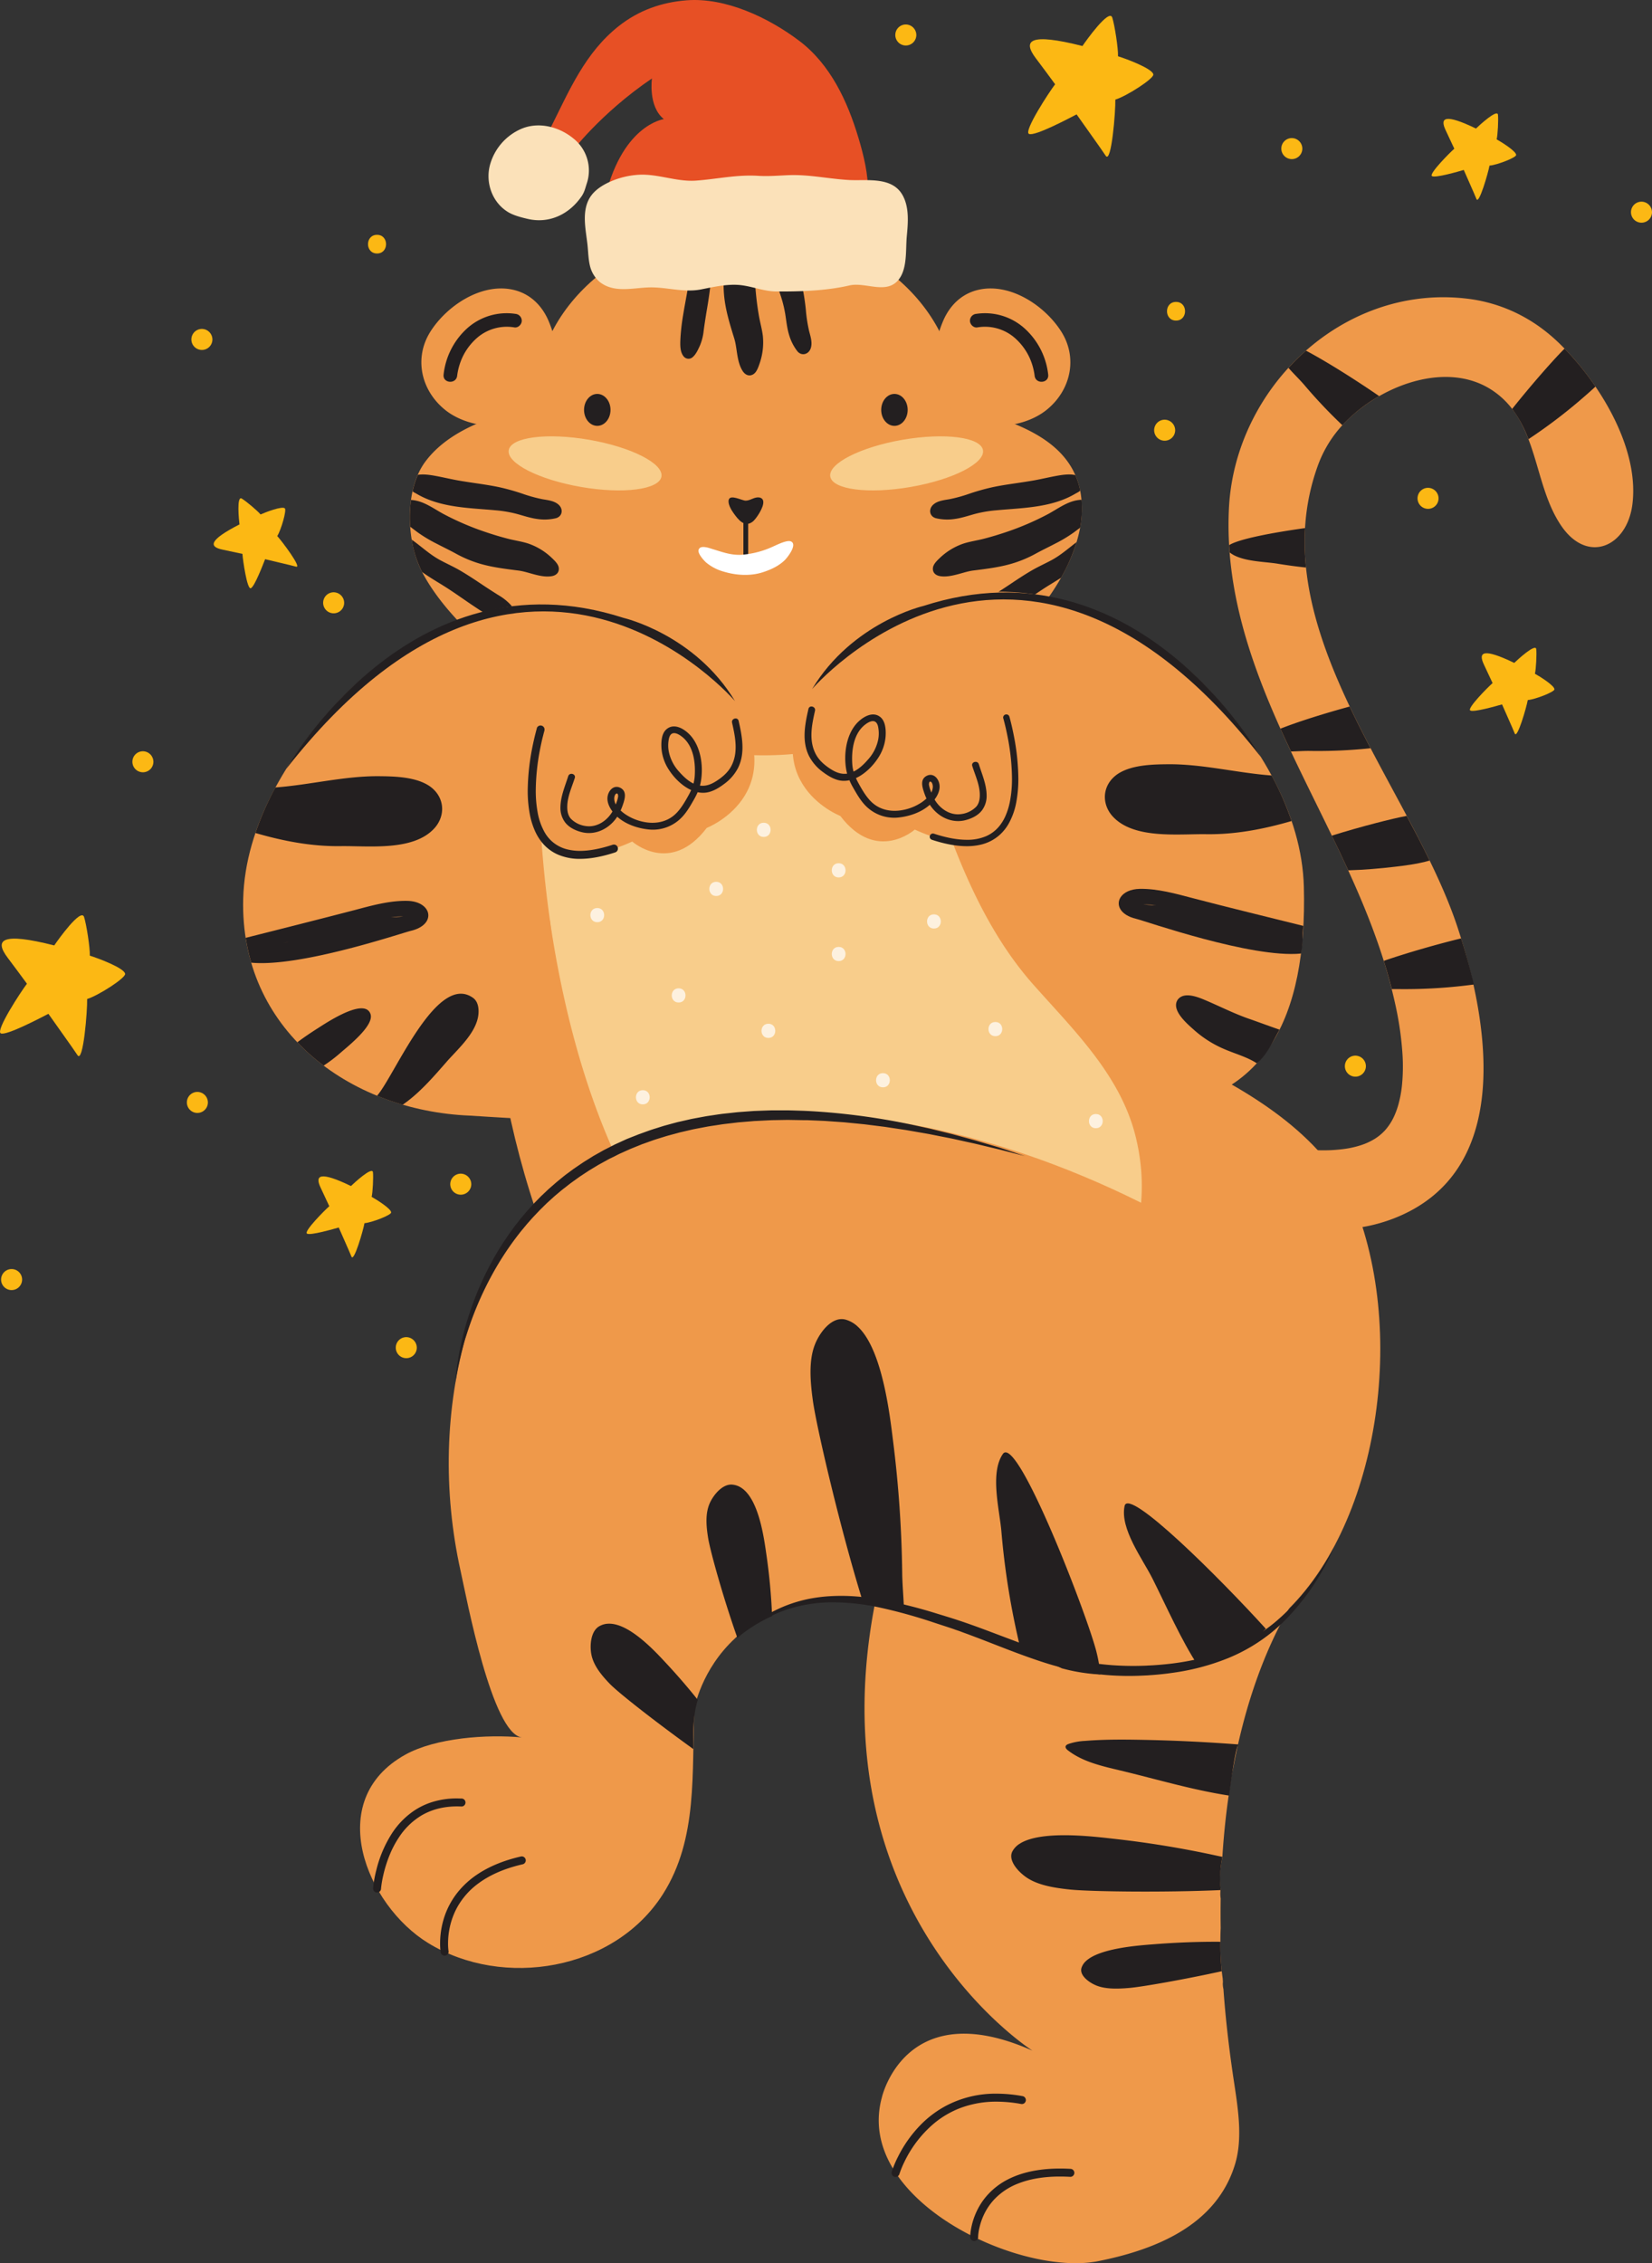 <svg xmlns="http://www.w3.org/2000/svg" width="1080" height="1479.37" viewBox="0 0 1080 1479.37"><rect x="0" y="0" width="1080" height="1479.37" fill="#333333" stroke="none"/><g id="Слой_2" data-name="Слой 2"><g id="Слой_2-2" data-name="Слой 2"><g id="Winter21_520748692"><path d="M315.51 499.24c-27.59 61.46 2 145 13.79 210C351.82 833.45 414.91 959.83 530.75 1021c46.39 24.49 98.42 46.29 149.77 57 43.76 9.17 102.48 15.94 143.4-11.19 69.92-46.36 97.31-176.93 64.91-270.55-16.89-48.79-65.46-79.53-109.71-101.11-34.7-16.93-39.92-40-76.94-50.83.0.0 42.62-122.24-16.88-195.56C685.3 448.79 350.76 420.74 315.51 499.24z" fill="#ef994a"/><path d="M352.53 457.66c-4.95 3.14-.83 41.38-.73 45.84.95 40.52 4.28 81.15 11.44 121.06 12 66.66 34.12 136.92 74.71 191.83 60.94 82.45 188.36 165.5 269.81 58.54 30.16-39.61 47-82.57 34.56-132.47-10-39.88-40.42-69.16-66.81-98.93-23.84-26.91-40.07-59.84-52.88-93.17a438.45 438.45.0 0 1-15.75-48.43c-2.34-9.12-4.58-51-10.86-55.89C596 446 495 367.46 352.53 457.66z" fill="#f8cd8b"/><path d="M754 48.69c-.38-3.76-17.58-10.22-23.1-11.91.22-4.9-2.2-20.45-3.75-25.29-2-6.13-17.06 15-19.5 18.59-34.5-8.74-39.36-3.76-30.48 8q6.38 8.45 12.62 17c-3.85 5-20.72 30.76-17.1 32.45 3.79 1.76 26.58-10.43 31.14-12.76 3.61 5.23 15.49 21.66 19 27 3.77 5.82 6.53-29.31 6.32-36.66C736.66 62.79 754.32 51.41 754 48.69z" fill="#fcb814"/><path d="M81.81 636.57c-.38-3.77-17.58-10.22-23.09-11.92.22-4.89-2.21-20.44-3.76-25.28-2-6.13-17.06 15-19.5 18.59C1 609.21-3.9 614.2 5 626q6.36 8.44 12.62 17c-3.86 5-20.73 30.76-17.1 32.45S27.08 665 31.64 662.66c3.61 5.22 15.49 21.66 19 27 3.77 5.82 6.54-29.32 6.33-36.67C64.43 650.67 82.09 639.28 81.81 636.57z" fill="#fcb814"/><path d="M186.22 332.27c-1.75-1.63-12.56 2.48-15.88 4-1.93-2.4-9.54-8.75-12.29-10.39-3.49-2.08-1.84 14.18-1.49 16.9-19.95 10.22-20.18 14.6-11.07 16.48q6.52 1.35 13 2.78c.26 4 3 23.16 5.42 22.46s8.22-16 9.41-19c3.88 1 16.34 3.8 20.19 4.88 4.2 1.18-9.1-16.58-12.26-20C183.87 346.17 187.48 333.44 186.22 332.27z" fill="#fcb814"/><path d="M1016.22 450.64c.24-2.37-9.57-8.52-12.76-10.26.75-3 1.22-12.9.87-16.08-.44-4-12.41 7.09-14.38 9-20.19-9.74-23.81-7.27-19.82 1.12q2.86 6 5.65 12.07c-3 2.6-16.66 16.37-14.64 17.87s17.72-3.09 20.82-3.95c1.58 3.68 6.84 15.32 8.3 19 1.59 4.07 7.73-17.26 8.52-21.83C1003.71 457.15 1016 452.35 1016.22 450.64z" fill="#fcb814"/><path d="M991.19 101.36c.24-2.37-9.56-8.52-12.75-10.26.75-3 1.21-12.9.86-16.08-.44-4-12.41 7.09-14.37 9-20.19-9.74-23.82-7.28-19.82 1.12q2.86 6 5.65 12.07c-3 2.6-16.66 16.37-14.64 17.87s17.71-3.09 20.82-4c1.57 3.68 6.83 15.31 8.29 19 1.59 4.07 7.73-17.26 8.53-21.83C978.68 107.87 991 103.07 991.19 101.36z" fill="#fcb814"/><path d="M255.71 792.57c.24-2.37-9.56-8.52-12.75-10.26.75-3 1.21-12.9.86-16.08-.44-4-12.41 7.09-14.37 9-20.19-9.74-23.82-7.27-19.82 1.12q2.87 6 5.65 12.07c-3 2.6-16.66 16.37-14.64 17.87s17.71-3.09 20.82-3.95c1.57 3.68 6.83 15.32 8.29 19 1.59 4.07 7.73-17.26 8.53-21.83C243.2 799.08 255.54 794.28 255.71 792.57z" fill="#fcb814"/><path d="M768.83 197.34c-7.87.0-7.87 12.2.0 12.2S776.7 197.34 768.83 197.34z" fill="#fcb814"/><path d="M246.49 153.49c-7.87.0-7.87 12.2.0 12.2S254.35 153.49 246.49 153.49z" fill="#fcb814"/><ellipse cx="487.61" cy="261.03" rx="137.51" ry="113.57" fill="#ef994a"/><path d="M705.4 348.4c-8.17 35.5-38.51 67.32-65.37 90.35-28.56 24.49-61.85 43.41-99 50.87-78.71 15.82-165-16-224.72-67.67-15.29-13.22-31.51-30.66-40.76-48.84-9.82-19.31-11.27-52.75 2.44-71.27 18.43-24.91 55.66-33.34 84.21-39.48 15.33-3.29 30.95-6.26 46.5-8.26a613.78 613.78.0 0 1 78-4.52c48.85.0 99.5 4.74 146.66 17.78C664.4 276 703 288.12 706.92 325.72A68.81 68.81.0 0 1 705.4 348.4z" fill="#ef994a"/><path d="M356.5 205.46a41 41 0 0 1 2.11 4.25c7.57 17.82 9.91 41.6-4.23 56.75-15.13 16.2-46.55 15.07-63.46 1.39-15.75-12.75-20.49-34-9.4-51.31 10.77-16.82 33.09-31.61 53.59-27.22C344.63 191.36 351.87 197.32 356.5 205.46z" fill="#ef994a"/><path d="M337 205.16a38.71 38.71.0 0 0-31.62 9.47A47.77 47.77.0 0 0 290 244.86c-.67 5.72 8.21 6.46 8.87.76a40.83 40.83.0 0 1 4-13.23 38.82 38.82.0 0 1 8-10.63A29.68 29.68.0 0 1 336.28 214c2.4.39 4.62-1.77 4.82-4.06A4.53 4.53.0 0 0 337 205.16z" fill="#231f20"/><path d="M618.71 205.46a41 41 0 0 0-2.11 4.25c-7.57 17.82-9.91 41.6 4.23 56.75 15.13 16.2 46.55 15.07 63.46 1.39 15.75-12.75 20.49-34 9.4-51.31-10.77-16.82-33.09-31.61-53.59-27.22C630.58 191.36 623.34 197.32 618.71 205.46z" fill="#ef994a"/><path d="M638.17 205.16a38.71 38.71.0 0 1 31.62 9.47 47.72 47.72.0 0 1 15.47 30.23c.67 5.72-8.21 6.46-8.87.76a40.58 40.58.0 0 0-4-13.23 38.82 38.82.0 0 0-8-10.63A29.68 29.68.0 0 0 638.93 214c-2.4.39-4.62-1.77-4.81-4.06A4.52 4.52.0 0 1 638.17 205.16z" fill="#231f20"/><path d="M399.12 267.92c0 5.76-3.87 10.44-8.65 10.44s-8.65-4.68-8.65-10.44 3.88-10.44 8.65-10.44S399.12 262.15 399.12 267.92z" fill="#231f20"/><path d="M593.39 267.92c0 5.76-3.88 10.44-8.65 10.44s-8.65-4.68-8.65-10.44 3.87-10.44 8.65-10.44S593.39 262.15 593.39 267.92z" fill="#231f20"/><path d="M499 327.76c.47 4-4.8 11.37-6.57 12.9-5.54 4.79-10-1.22-13-5.45-1.43-2-3.77-6-3-8.57 1.06-3.69 8.67.6 11.06.6 3 0 5.66-2.47 8.65-2.11C498 325.36 498.81 326.37 499 327.76z" fill="#231f20"/><path d="M487.61 340.04V364.35z" fill="#231f20"/><path d="M486 340v24.31a1.57 1.57.0 0 0 3.13.0V340a1.57 1.57.0 0 0-3.13.0" fill="#231f20"/><path d="M517.16 353.93c-2.86-1.35-10.38 2.84-13.83 4.21a59.6 59.6.0 0 1-18.42 4.48c-6.9.4-12.42-1.7-18.86-3.66-2.33-.7-8.51-3.14-9.37.61-.54 2.35 3.37 6.69 5 8.14A30.82 30.82.0 0 0 473 373.6c8.1 2.47 17.29 3.08 25.45.52 5.17-1.63 10.4-4 14.38-7.79C514.61 364.68 521.52 356 517.16 353.93z" fill="#fff"/><path d="M432.42 311.52c-1.48 8.52-25 11.55-52.59 6.77s-48.72-15.55-47.25-24.06 25-11.54 52.59-6.77S433.89 303 432.42 311.52z" fill="#f8cd8b"/><path d="M542.79 311.52c1.48 8.52 25 11.55 52.59 6.77s48.72-15.55 47.25-24.06-25-11.54-52.59-6.77S541.32 303 542.79 311.52z" fill="#f8cd8b"/><path d="M474.05 165.33c-.28 4.83-.38 9.67-.76 14.48a77 77 0 0 0 .2 14.4c1 9.28 3.81 18.21 6.52 27 1.05 3.41 1.38 7 2 10.71s1.51 7.53 3.53 10.63c1.85 2.82 4.59 3.66 7.16 1.93 1.82-1.22 2.89-4 3.64-6.19a41.91 41.91.0 0 0 2.4-18.45c-.52-4.62-1.87-9.09-2.64-13.66-.87-5.07-1.54-10.19-2-15.31a181.12 181.12.0 0 1-.48-29.36c.31-4.52 1.16-9.25 1.18-13.9q-3.57-.17-7.19-.16c-3.76.0-7.48.13-11.16.37-.23 1-.47 2.1-.7 3.16A92.36 92.36.0 0 0 474.05 165.33z" fill="#231f20"/><path d="M513.31 205c.77 4.67 1.16 9.33 2.55 13.86a32.13 32.13.0 0 0 5.4 10.7c2.77 3.39 7.48 2.19 8.82-2.09 1.13-3.63-.22-7.56-1.13-11.12a95.31 95.31.0 0 1-2.1-13.59 144.34 144.34.0 0 0-2.27-15c-1-4.68-2.27-9.29-3.58-13.87s-2.62-9.15-3.76-13.78c-.86-3.45-1.57-6.93-2.35-10.4a164.3 164.3.0 0 0-16.78-1.91c.53 15.12 6.86 29.7 11.67 43.7A82.23 82.23.0 0 1 513.31 205z" fill="#231f20"/><path d="M451 179.75c-1.14 8.85-3 17.49-4.42 26.27a138.52 138.52.0 0 0-1.74 15.12c-.19 3.91-.44 8.89 2.2 11.94a4.05 4.05.0 0 0 5.85.31c2.09-1.78 3.47-4.82 4.65-7.44a33.38 33.38.0 0 0 2.45-9.5c.64-4.78 1.37-9.51 2.17-14.26.86-5.12 1.68-10.26 2.23-15.45.52-4.93.49-9.94.84-14.89.57-8.12 3.33-15.59 4.76-23.46q-6.21.66-12.24 1.76a41.83 41.83.0 0 0-2.66 6.81C452.85 164.28 452 172.07 451 179.75z" fill="#231f20"/><path d="M285.42 355.36c4.29 2.24 8.66 4.32 12.89 6.65a77.83 77.83.0 0 0 13.21 5.74c8.87 2.91 18.17 4 27.3 5.17 3.54.44 6.91 1.6 10.59 2.56s7.49 1.72 11.14 1.15c3.33-.52 5.23-2.67 4.71-5.73-.37-2.16-2.46-4.27-4.15-5.87a41.9 41.9.0 0 0-15.83-9.77c-4.43-1.42-9-2-13.54-3.21-5-1.3-9.91-2.79-14.78-4.45A182.4 182.4.0 0 1 290 336c-6.71-3.6-13.35-8.85-21.3-9.2a85.1 85.1.0 0 0-.53 17.49c1.63 1.21 3.24 2.45 4.88 3.66A92.87 92.87.0 0 0 285.42 355.36z" fill="#231f20"/><path d="M324 333.55a82.75 82.75.0 0 1 13.73 2.32c4.57 1.23 9 2.78 13.68 3.38a32.19 32.19.0 0 0 12-.52c4.24-1.13 5.07-5.92 1.73-8.9-2.85-2.52-7-2.91-10.61-3.54a97.52 97.52.0 0 1-13.25-3.68 145.18 145.18.0 0 0-14.57-4.09c-4.68-1-9.4-1.74-14.11-2.44s-9.42-1.37-14.11-2.23c-4.45-.82-8.87-1.88-13.32-2.7-3.85-.72-8.17-1.4-12-.78a58 58 0 0 0-3.45 10.85 14.52 14.52.0 0 0 2.11 1.22C287.42 331.91 306.51 331.93 324 333.55z" fill="#231f20"/><path d="M311.21 397.17a138.09 138.09.0 0 0 13.06 7.8c3.49 1.78 7.92 4 11.78 2.9a4.06 4.06.0 0 0 2.7-5.2c-.77-2.63-3-5.14-4.87-7.3a33.84 33.84.0 0 0-7.65-6.14c-4.1-2.55-8.11-5.16-12.11-7.84-4.31-2.89-8.66-5.75-13.17-8.39-4.27-2.5-8.85-4.54-13.22-6.89-6.86-3.69-12.34-9-18.57-13.38a71.68 71.68.0 0 0 6.39 20.38l.42.8c4.21 3 8.68 5.7 13.1 8.42C296.67 387 303.77 392.28 311.21 397.17z" fill="#231f20"/><path d="M685.21 336a182.29 182.29.0 0 1-27 11.64q-7.32 2.49-14.79 4.45c-4.49 1.18-9.11 1.79-13.54 3.21A41.9 41.9.0 0 0 614.1 365c-1.69 1.6-3.78 3.71-4.15 5.87-.51 3.06 1.38 5.21 4.71 5.73 3.65.57 7.48-.21 11.14-1.15s7.06-2.12 10.6-2.56c9.12-1.15 18.42-2.26 27.29-5.17A77.83 77.83.0 0 0 676.9 362c4.23-2.33 8.6-4.41 12.89-6.65a92.87 92.87.0 0 0 12.37-7.45l4-3a68 68 0 0 0 .9-18.2h-.48C698.57 327.11 691.93 332.36 685.21 336z" fill="#231f20"/><path d="M690.11 311.15c-4.45.82-8.87 1.88-13.32 2.7-4.69.86-9.4 1.53-14.11 2.23s-9.43 1.42-14.11 2.44A145.18 145.18.0 0 0 634 322.61a97.52 97.52.0 0 1-13.25 3.68c-3.62.63-7.76 1-10.61 3.54-3.34 3-2.5 7.77 1.73 8.9a32.23 32.23.0 0 0 12 .52c4.7-.6 9.1-2.15 13.67-3.38a82.75 82.75.0 0 1 13.73-2.32c17.45-1.62 36.54-1.64 52.17-11.11a13.14 13.14.0 0 0 2.75-1.71A49.49 49.49.0 0 0 703 310.54l-.26-.06C698.78 309.67 694.19 310.39 690.11 311.15z" fill="#231f20"/><path d="M674.26 373c-4.51 2.64-8.86 5.5-13.17 8.39-4 2.68-8 5.29-12.11 7.84a33.84 33.84.0 0 0-7.65 6.14c-1.89 2.16-4.1 4.67-4.87 7.3a4.06 4.06.0 0 0 2.7 5.2c3.86 1.15 8.29-1.12 11.78-2.9a138.25 138.25.0 0 0 13.07-7.8c7.43-4.89 14.53-10.16 22.13-14.84 2.5-1.54 5-3.08 7.51-4.67a114.24 114.24.0 0 0 10.15-23.28c-5.33 4-10.3 8.49-16.32 11.73C683.11 368.46 678.53 370.5 674.26 373z" fill="#231f20"/><path d="M825.84 800.32a239.71 239.71.0 0 0 29.39 3.59 150.82 150.82.0 0 0 38.48-2.41 107.44 107.44.0 0 0 16.92-4.88c78.69-30.1 63.24-126.74 42.32-190.27-30.77-93.44-129.14-196.3-91.62-301.42a78.76 78.76.0 0 1 11.85-21.8c21.71-28.18 71-50 103.46-27.29 29.54 20.71 25.41 60.68 44.14 88 17.1 24.94 42.93 13.7 46.42-14.3 4.65-37.33-22.22-80.41-48.12-105.42a113.16 113.16.0 0 0-13.74-11.32 104.26 104.26.0 0 0-16-9.13 101.87 101.87.0 0 0-31.56-8.61c-80.6-8.82-150.51 58.74-154.36 137.24-5.07 103.5 63.67 188.76 96.64 282.07a347.76 347.76.0 0 1 12.53 44 212.52 212.52.0 0 1 4.32 31.1 125.4 125.4.0 0 1-.39 20.18 76 76 0 0 1-2.35 12.43 51 51 0 0 1-2.76 7.55 36.25 36.25.0 0 1-5.45 8.61 31.57 31.57.0 0 1-7.5 6.32 41.53 41.53.0 0 1-9.21 4.12 62.32 62.32.0 0 1-9.5 2.18 102.14 102.14.0 0 1-19.17.93 181.63 181.63.0 0 1-25.42-2.94 26.16 26.16.0 0 0-9.36 51.48z" fill="#ef994a"/><path d="M909.88 646.49c1.13.0 2.22.0 3.22.0a339.38 339.38.0 0 0 46.62-2.5l3.83-.47c-2.45-10.43-5.33-20.57-8.35-30.16-14.12 3.43-34.4 9.11-50.55 14.69C906.57 634.17 908.33 640.35 909.88 646.49z" fill="#231f20"/><path d="M881.42 568.88c10.33-.33 20.65-1.16 30.9-2.39 5-.6 14-1.6 22.31-4-4.7-9.65-9.76-19.39-15-29.21-9.42 1.76-30 7-48.95 12.92Q876.19 557.5 881.42 568.88z" fill="#231f20"/><path d="M844 491.2c4.46-.13 8.76-.43 12.17-.37A330 330 0 0 0 896 489.07c-4.72-9-9.33-18.12-13.66-27.25-15.39 4.21-33 9.6-45.25 14.47Q840.48 483.76 844 491.2z" fill="#231f20"/><path d="M842.34 240.45c3.68 4.19 7.73 8.06 10.46 11.3a327.35 327.35.0 0 0 24.77 26.17 101.2 101.2.0 0 1 24.08-19c-13.86-9.55-33.29-22-47.86-29.73A150 150 0 0 0 842.34 240.45z" fill="#231f20"/><path d="M803.58 356.32c.09 1.59.2 3.18.32 4.76 7.55 6.08 22.57 5.92 31.35 7.38 6.15 1 12.34 1.85 18.55 2.5a160.79 160.79.0 0 1-.62-25.78C831.86 348.15 809.85 352.3 803.58 356.32z" fill="#231f20"/><path d="M988.58 267.28a77.38 77.38.0 0 1 10.65 19.78 340.86 340.86.0 0 0 36.26-27.62c1.91-1.66 4.62-4 7.55-6.75a188.34 188.34.0 0 0-20.2-24.82C1015.81 234.84 1001.17 251.43 988.58 267.28z" fill="#231f20"/><path d="M783.31 806.27C584.74 690.8 356.87 695.87 305.55 869.91c-14.88 50.46-15.83 105.42-4.5 156.62 4 18 20.66 107.19 40.29 109.12-22.89-2.14-56.45.18-76.4 11.27-53.72 29.85-25.32 98.42 15 123.13 48.89 30 121.63 18.09 153.46-32 23.14-36.38 18.67-80 20.55-121.1.0-.1 17-102.36 164.58-64z" fill="#ef994a"/><path d="M799.82 1300.11a15.05 15.05.0 0 1-.4-2.85 11.24 11.24.0 0 1 .07-1.84l-.15-2.24a149.91 149.91.0 0 1-1.51-21.57c0-3.72.0-7.47.2-11.2q-.15-9.95.0-19.41c-.09-.6-.16-1.21-.21-1.8a21.89 21.89.0 0 1 .19-4.43v-.08a43.85 43.85.0 0 1-.45-9.5 11 11 0 0 1 .18-2.15 74 74 0 0 1 1.36-9c1.08-17.09 2.88-32.88 5.21-47.42a91 91 0 0 1 1.81-10.54c17.07-92.4 55-130.58 55-130.58l-262.7-65.11c-106.38 264.15 76.6 380 76.6 380-83.27-37.07-98.5 30.56-98.5 30.56-18.21 66.66 89.74 117.38 141.5 107 37.33-7.47 77.24-23.31 89.38-63.3 5.66-18.66 1.25-40.27-1.56-59.81Q801.68 1326.09 799.82 1300.11z" fill="#ef994a"/><path d="M871.39 1012.48c-.37.74-.93 1.84-1.69 3.25-1.49 2.82-3.87 6.88-7.17 11.84a174.32 174.32.0 0 1-13.07 17c-2.71 3.11-5.71 6.33-9 9.54-1.66 1.6-3.42 3.21-5.22 4.78-.45.4-.93.8-1.4 1.2l-.36.3-.34.28-.72.58c-.95.79-1.94 1.54-2.94 2.3a109.06 109.06.0 0 1-13.17 8.5 120 120 0 0 1-15.23 7 139.35 139.35.0 0 1-16.95 5.12 172.89 172.89.0 0 1-18.26 3.21c-3.13.38-6.3.68-9.48.92l-2.43.17-2.4.13c-.8.0-1.61.1-2.42.13l-2.43.08a192.73 192.73.0 0 1-19.64-.4 182.43 182.43.0 0 1-19.75-2.56c-1.63-.33-3.28-.64-4.91-1s-3.27-.71-4.89-1.14l-2.44-.61c-.81-.21-1.6-.44-2.4-.66s-1.6-.43-2.41-.67l-2.45-.74-1.23-.37-.27-.08-.3-.1-.6-.19-2.42-.77c-1.61-.52-3.21-1.07-4.81-1.6-3.2-1.11-6.39-2.23-9.57-3.4-6.35-2.34-12.68-4.74-19-7.13-3.15-1.18-6.29-2.37-9.44-3.52q-2.35-.87-4.72-1.71c-1.57-.56-3.14-1.1-4.71-1.65s-3.16-1.06-4.73-1.59-3.12-1-4.67-1.5l-4.68-1.45-4.63-1.41a312.74 312.74.0 0 0-36.15-9 166.44 166.44.0 0 0-17.23-2.15 126.34 126.34.0 0 0-16.26-.08 101.16 101.16.0 0 0-14.84 2 91.48 91.48.0 0 0-12.93 3.84 86 86 0 0 0-10.73 4.94c-3.19 1.75-6 3.53-8.52 5.2-1.25.84-2.41 1.66-3.5 2.44s-2.08 1.54-3 2.26c-1.85 1.42-3.38 2.67-4.62 3.69s-2.17 1.83-2.79 2.38l-.95.82 1-.74 3-2.14c2.61-1.85 6.48-4.52 11.62-7.53 2.56-1.5 5.46-3.07 8.69-4.58.81-.39 1.65-.74 2.49-1.12s1.72-.73 2.61-1.09c1.79-.7 3.65-1.4 5.61-2a94.62 94.62.0 0 1 27-4.36 144.4 144.4.0 0 1 32.34 3.34 337.43 337.43.0 0 1 35.29 9.76l9.17 3c1.53.52 3.1 1 4.63 1.57s3 1 4.59 1.62 3.08 1.12 4.62 1.7 3.09 1.16 4.64 1.75c3.11 1.17 6.23 2.38 9.36 3.6 6.26 2.43 12.59 4.92 19 7.29s12.91 4.67 19.58 6.7l2.45.73c.83.24 1.69.47 2.53.7l2.54.69 2.53.62c1.69.44 3.39.78 5.09 1.17s3.41.68 5.11 1a180.57 180.57.0 0 0 40.88 2.65l2.51-.12c.83.0 1.66-.11 2.49-.16l2.5-.18 2.44-.21c3.31-.31 6.56-.69 9.79-1.16a151 151 0 0 0 36.29-9.6 113.57 113.57.0 0 0 28.92-17.21c1-.84 2-1.66 2.94-2.52l.72-.63.37-.33.34-.32c.45-.42.9-.83 1.36-1.27 1.83-1.72 3.52-3.45 5.14-5.17 3.23-3.46 6.11-6.88 8.71-10.18s4.9-6.48 6.91-9.5 3.79-5.83 5.3-8.43 2.8-4.95 3.85-7 1.89-3.88 2.55-5.34q.5-1.11.84-1.95c.24-.57.44-1 .59-1.43.3-.77.46-1.16.46-1.16z" fill="#231f20"/><path d="M297.77 903.59s0-.45.07-1.33.14-2.19.32-3.9c.34-3.4 1-8.39 2.17-14.67.61-3.14 1.35-6.61 2.27-10.36.23-.94.48-1.89.73-2.87l.39-1.47.42-1.49c.29-1 .57-2 .88-3.06l1-3.15c.31-1.07.7-2.14 1.05-3.24s.72-2.21 1.13-3.32l1.21-3.41 1.33-3.47c.44-1.18.93-2.35 1.42-3.54s1-2.4 1.53-3.6 1.08-2.42 1.63-3.66 1.16-2.45 1.76-3.7 1.22-2.48 1.87-3.74 1.27-2.53 2-3.78L323 822l2.25-3.82c.74-1.29 1.56-2.55 2.37-3.84s1.61-2.58 2.5-3.84l2.62-3.85 2.78-3.82.71-1c.23-.32.48-.63.73-.95.49-.63 1-1.26 1.48-1.9l1.5-1.9c.49-.64 1-1.25 1.56-1.87 1.05-1.25 2.1-2.51 3.18-3.76l3.35-3.69.84-.93.88-.9 1.76-1.8 1.78-1.82c.59-.61 1.22-1.17 1.84-1.76 1.24-1.17 2.47-2.36 3.74-3.52l3.91-3.42 1-.86 1-.83 2-1.64c1.37-1.1 2.72-2.23 4.15-3.25l4.28-3.16 4.42-3c.74-.49 1.47-1 2.23-1.49l2.29-1.42 2.29-1.43c.77-.47 1.53-1 2.32-1.4l4.74-2.67 1.19-.67c.4-.22.81-.41 1.21-.62l2.44-1.24 2.44-1.25 1.22-.62 1.25-.57 5-2.29 1.25-.58 1.28-.52 2.55-1 2.56-1 1.28-.52c.43-.17.87-.32 1.3-.47 3.47-1.24 6.92-2.57 10.47-3.62 1.76-.55 3.52-1.12 5.29-1.66l5.35-1.46 2.68-.72c.44-.13.89-.23 1.34-.33L445 733l5.4-1.23c1.8-.45 3.62-.74 5.43-1.09l5.42-1c1.81-.31 3.63-.55 5.44-.83s3.63-.55 5.44-.79l5.44-.59 2.71-.3c.91-.1 1.81-.21 2.71-.27l5.41-.4 2.7-.2c.9-.06 1.79-.14 2.69-.16 3.59-.13 7.16-.28 10.71-.38h10.57c3.5.06 7 .2 10.41.3 13.76.61 27 1.93 39.47 3.64s24.18 3.88 34.89 6.25l7.86 1.71 7.47 1.83 7.08 1.75c2.28.6 4.5 1.22 6.64 1.8l6.23 1.7 2.95.81 2.82.85L651 749.37c3.06.9 5.76 1.83 8.11 2.61l6 2 5 1.67L665 754.35l-6.09-1.56-3.86-1c-1.37-.37-2.84-.71-4.39-1.08l-10.26-2.46-2.86-.68-3-.66-6.28-1.38c-2.16-.48-4.39-1-6.7-1.47l-7.12-1.39-7.49-1.49-7.88-1.37L595 739.1l-2.06-.36c-.69-.13-1.39-.22-2.09-.33l-8.55-1.28-2.18-.33c-.73-.11-1.47-.23-2.21-.32l-4.47-.56-4.54-.57-2.29-.29c-.77-.09-1.54-.2-2.31-.27l-9.42-.93-2.39-.24c-.8-.08-1.6-.12-2.41-.18l-4.85-.34-4.92-.35c-.82-.07-1.64-.1-2.47-.14l-2.49-.11-5-.21-2.53-.11c-.84.0-1.68.0-2.53.0L515 732l-10.38.18c-3.48.15-7 .35-10.48.52-.88.0-1.76.11-2.64.18l-2.63.22-5.29.44c-.89.06-1.77.18-2.65.28l-2.64.32-5.31.62c-1.77.25-3.53.55-5.29.81s-3.54.52-5.31.83l-5.28 1c-1.75.34-3.53.64-5.27 1.07l-5.24 1.22-1.31.3c-.44.1-.88.2-1.31.32l-2.59.71-5.2 1.4c-1.72.52-3.42 1.06-5.13 1.59-3.44 1-6.78 2.29-10.15 3.48-.42.15-.84.29-1.26.45l-1.24.5-2.48 1-2.47 1-1.24.5-1.21.54-4.85 2.18-1.21.54-1.19.59L401.4 756 399 757.16c-.39.2-.79.38-1.17.59l-1.16.64-4.59 2.53c-.78.4-1.51.87-2.26 1.32l-2.23 1.34-2.23 1.34c-.74.45-1.45 1-2.18 1.42l-4.3 2.84-4.17 3c-1.4 1-2.72 2-4.06 3.07l-2 1.55c-.33.26-.67.51-1 .78l-1 .81-3.84 3.23c-1.25 1.1-2.46 2.23-3.68 3.33-.61.56-1.24 1.1-1.82 1.67l-1.76 1.72L353.88 790l-.87.85-.84.88-3.33 3.49c-1.08 1.18-2.12 2.38-3.18 3.56-.52.6-1.06 1.17-1.55 1.78l-1.5 1.81-1.5 1.8c-.24.3-.5.59-.74.9l-.71.91a197.08 197.08.0 0 0-19 29.16 218.71 218.71.0 0 0-12.13 27c-1.54 4.14-2.8 8.08-4 11.72s-2.07 7-2.86 10.13c-1.54 6.16-2.56 11.06-3.12 14.43S297.77 903.59 297.77 903.59z" fill="#231f20"/><path d="M655.6 950.4c-8.6 12.6-2.07 36.65-.91 50.89A505 505 0 0 0 665.35 1070c.49 2.21 1.1 5 1.84 8.08 8.47 3.71 17.44 7.82 27 12.4a118.35 118.35.0 0 0 25.15 4 94.24 94.24.0 0 0-2.44-14.38C711.62 1058 665 936.67 655.6 950.4z" fill="#231f20"/><path d="M735.22 984.29C732 999.19 747 1019 753.44 1031.81c8.8 17.54 19 40.69 29.87 57.06 12.2-5.92 32.92-12 44.22-24.25C796.83 1030.82 737.87 972.15 735.22 984.29z" fill="#231f20"/><path d="M583.83 941.76c-2.11-17-7-59.57-22.92-74.5a19.22 19.22.0 0 0-8.09-4.71c-8.93-2.42-17 8.37-20.11 16.39-4.09 10.48-3 24.08-1.35 36.16 2.34 17.49 18.16 85 32.46 130.95a211.45 211.45.0 0 1 27.14 5c-.39-8.42-1.09-16.58-1.14-23A764.19 764.19.0 0 0 583.83 941.76z" fill="#231f20"/><path d="M484.51 972.39a12.57 12.57.0 0 0-5.88-2c-6.48-.5-12.37 7-14.67 12.23-3 6.86-2.22 15-1.09 22.26 1.43 9.1 10.19 40.27 19.2 65.7a91.88 91.88.0 0 1 22.69-14.24 389.44 389.44.0 0 0-3.83-40.92C499.46 1005.24 496.06 979.77 484.51 972.39z" fill="#231f20"/><path d="M397.7 1061.3a12.62 12.62.0 0 0-6 1.71c-5.62 3.28-6.19 12.79-5.09 18.41 1.43 7.35 6.74 13.64 11.78 18.92 6.34 6.64 33 27.17 54.88 42.92.1-9-.68-20.42 2.9-32.19-6.51-8.18-13.37-16.1-20.49-23.75S411.4 1060.78 397.7 1061.3z" fill="#231f20"/><path d="M249.09 1234.5l-2.39-.19 2.39.2h0l-2.39-.19 2.39.2v0a70.66 70.66.0 0 1 1.56-9.17 83 83 0 0 1 4.39-13.62 64.81 64.81.0 0 1 6-11.12 45.7 45.7.0 0 1 14.56-14c6.15-3.59 13.7-5.88 23.21-5.89q1.31.0 2.67.06a2.61 2.61.0 1 0 .23-5.21c-1 0-1.95-.06-2.9-.06a53.41 53.41.0 0 0-16.8 2.54 45.87 45.87.0 0 0-11.66 5.72 52.28 52.28.0 0 0-14.25 14.79A79.58 79.58.0 0 0 246 1222.43a78.33 78.33.0 0 0-2.09 11.66 2.61 2.61.0 1 0 5.2.41z" fill="#231f20"/><path d="M293.24 1275.34l-1.13.19 1.13-.18h0l-1.13.19 1.13-.18a35.2 35.2.0 0 1-.32-5.11 50.22 50.22.0 0 1 1.41-11.74 48 48 0 0 1 4.12-11 48.59 48.59.0 0 1 14.4-16.53c6.9-5.09 16.22-9.53 28.84-12.42a2.61 2.61.0 0 0-1.17-5.09c-11.74 2.69-20.95 6.72-28.16 11.49a57.17 57.17.0 0 0-13 11.73 51.88 51.88.0 0 0-9.58 18.63 55.26 55.26.0 0 0-2.06 14.9 39.16 39.16.0 0 0 .39 6 2.61 2.61.0 0 0 5.14-.88z" fill="#231f20"/><path d="M588 1421h-.09.09.0-.09.09a61.91 61.91.0 0 1 3.1-7.62 76 76 0 0 1 18.88-24.9A60.89 60.89.0 0 1 627.47 1378a66.25 66.25.0 0 1 24.08-4.29 89.43 89.43.0 0 1 16.14 1.54 2.61 2.61.0 0 0 .94-5.13 94 94 0 0 0-17.08-1.63 69.42 69.42.0 0 0-33.24 8 68.34 68.34.0 0 0-16.84 12.78 82.64 82.64.0 0 0-14.33 20.31 67.68 67.68.0 0 0-4.14 9.89 2.61 2.61.0 1 0 5 1.49z" fill="#231f20"/><path d="M639.43 1462.22h0a32.27 32.27.0 0 1 1-6.61 40.76 40.76.0 0 1 3.76-9.92 38.74 38.74.0 0 1 5.85-8.13 42.45 42.45.0 0 1 15.75-10.4c7-2.74 15.85-4.51 27.21-4.51q3.18.0 6.61.19a2.6 2.6.0 0 0 .3-5.2c-2.39-.14-4.69-.2-6.91-.2-14.35.0-25.3 2.7-33.62 6.86a46 46 0 0 0-14.5 11.21 43.67 43.67.0 0 0-6.14 9.39 46.15 46.15.0 0 0-3.91 12 33.15 33.15.0 0 0-.57 5.3 2.61 2.61.0 1 0 5.22.0z" fill="#231f20"/><path d="M803.78 1171.78c.43-2.69 4-31.68 6.14-31.52q-32.74-2.54-65.58-3.09c-11.69-.2-23.4-.21-35.05.74a39.25 39.25.0 0 0-10.77 2c-.82.31-1.73.79-1.9 1.65s.64 1.83 1.43 2.44c9.77 7.63 22.36 10.37 34.42 13.26 23.63 5.66 47 12.69 71 16.38C803.53 1173.32 803.63 1172.68 803.78 1171.78z" fill="#231f20"/><path d="M798 1234.77a.22.22.0 0 0 0-.08 66.77 66.77.0 0 1 1.16-21c-1.22-.23-2.39-.47-3.48-.71a653.09 653.09.0 0 0-67.94-11.13c-13.53-1.53-47.26-5.63-61.09 3.26a13.42 13.42.0 0 0-4.79 5c-3.13 6 4.13 13.81 9.93 17.51 7.57 4.85 18.29 6.46 27.9 7.46 13 1.34 61.2 2 98.24.34C798 1235.24 798 1235 798 1234.77z" fill="#231f20"/><path d="M797.83 1271.61q0-1.2.0-2.4c-14.37-.11-28.86.47-43.32 1.6-10.22.8-35.71 2.57-44.66 11.1a10.16 10.16.0 0 0-2.83 4.39c-1.45 4.91 5 9.61 9.83 11.53 6.28 2.5 14.43 2.16 21.67 1.53 8.33-.73 35.55-5.49 60.21-10.9A155.79 155.79.0 0 1 797.83 1271.61z" fill="#231f20"/><path d="M567.5 126.1c.17-12.12-2.82-24.43-6.27-35.94-7.17-23.94-18.29-48-38.69-63.44C502.59 11.63 474.35-1.86 448.71.21 432.38 1.53 417.53 6.79 404.58 17c-22.15 17.46-32.47 42.3-44.73 66.78-1.32 2.64-2.67 5.28-3.92 8L373 100.18s19.11-25.77 53.21-48.9c0 0-2.63 18.25 7.78 26.58.0.0-28.4 3.69-39.24 55z" fill="#e75025"/><path d="M385.37 129.59c-5.16 9-2.42 20.46-1.33 30.13.55 5 .54 10.08 1.87 14.91a19.84 19.84.0 0 0 6.37 9.83c9.35 7.19 21.4 3.69 32.14 3.4 11.26-.29 22.47 3.51 33.7 1.35 8-1.55 16.08-3.47 24.29-3 8.55.54 16.53 4.27 25.15 4.31 15.64.08 32.51-.41 47.78-3.95 10.68-2.47 24.82 6.59 32.68-4.5 5.19-7.33 4-19 4.8-27.63s1.73-18.76-2.7-26.77c-6.86-12.43-23.36-9.4-34.91-10-13.29-.72-26.28-3.72-39.65-3.18-6.57.26-13.16.85-19.74.44-14.27-.89-26.64 2.08-40.74 3.12-12.6.92-24.65-4.44-37.2-3.84a53.87 53.87.0 0 0-15.62 3.19C395.9 119.75 388.84 123.54 385.37 129.59z" fill="#fbe1b9"/><path d="M320.27 108c-3 11.58 1.58 24.45 12 30.69 3.63 2.17 8.72 3.47 12.82 4.41 14.13 3.25 27.13-3.1 35.16-14.84 1.9-2.78 2.41-5.5 3.44-8.58a26.69 26.69.0 0 0-8.34-28.77c-8.89-7.53-21.69-11.33-33-7.3l-1.06.4A36.11 36.11.0 0 0 320.27 108z" fill="#fbe1b9"/><path d="M499.29 537.77c-6 0-6 9.28.0 9.28S505.28 537.77 499.29 537.77z" fill="#fdf1df"/><path d="M468.23 576.37c-6 0-6 9.28.0 9.28S474.21 576.37 468.23 576.37z" fill="#fdf1df"/><path d="M548.28 618.92c-6 0-6 9.28.0 9.28S554.26 618.92 548.28 618.92z" fill="#fdf1df"/><path d="M548.28 564.24c-6 0-6 9.28.0 9.28S554.26 564.24 548.28 564.24z" fill="#fdf1df"/><path d="M502.34 669.15c-6 0-6 9.28.0 9.28S508.32 669.15 502.34 669.15z" fill="#fdf1df"/><path d="M390.47 593.51c-6 0-6 9.27.0 9.27S396.46 593.51 390.47 593.51z" fill="#fdf1df"/><path d="M443.66 646c-6 0-6 9.27.0 9.27S449.64 646 443.66 646z" fill="#fdf1df"/><path d="M577.23 701.44c-6 0-6 9.28.0 9.28S583.22 701.44 577.23 701.44z" fill="#fdf1df"/><path d="M610.56 597.65c-6 0-6 9.27.0 9.27S616.54 597.65 610.56 597.65z" fill="#fdf1df"/><path d="M650.72 668c-6 0-6 9.28.0 9.28S656.7 668 650.72 668z" fill="#fdf1df"/><path d="M716.41 728.16c-6 0-6 9.28.0 9.28S722.39 728.16 716.41 728.16z" fill="#fdf1df"/><path d="M420.24 712.58c-6 0-6 9.27.0 9.27S426.22 712.58 420.24 712.58z" fill="#fdf1df"/><path d="M350.08 525.94s3.42 51.5 63.25 24.12c0 0 25 22.27 48.7-8.91.0.0 62.64-24.23 10.31-95.06-15.85-21.46-51.31-38.64-75.49-45.84-64.14-19.08-133.41 12.48-177 59.67-31.67 34.31-59.61 79.72-60.86 127.56-2.22 85.26 68.8 138.49 148.21 141.73 5.55.23 67.59 5 68.24.9l-16-128.76s-33.42 10.47-33.42-45.73C326.09 555.62 326.09 513.85 350.08 525.94z" fill="#ef994a"/><path d="M482.89 471.21c-.64-2.8-4.93-1.62-4.3 1.18 2.15 9.47 4.26 19.81-.73 28.77-2.22 4-5.92 7.06-9.73 9.47-3.35 2.13-6.77 3.4-10.55 2.85a28.39 28.39.0 0 0 .67-3c1.54-9.33.12-20.79-5.77-28.45-3.62-4.73-11.34-10.24-16.91-5.24-3.18 2.85-3.38 8.36-3.14 12.27a29.61 29.61.0 0 0 4.79 14c3.31 5.18 8.57 10.61 14.62 13.34-.51 1.17-1.09 2.31-1.7 3.43-2.23 4-4.6 8.17-7.8 11.5-5.76 6-13.8 7.51-21.74 5.84a33.08 33.08.0 0 1-11.87-5 24.43 24.43.0 0 1-3-2.41 44.85 44.85.0 0 0 1.92-5.09c1.06-3.37 1.85-7.49-1.8-9.57-4-2.26-7.43.8-8.44 4.6s.7 7.65 3 10.71c-3.55 6.05-10.07 10.52-17.31 9.54a16.75 16.75.0 0 1-9.81-4.72c-2.08-2.23-2.52-5.43-2.44-8.35.17-6.36 3-12.38 4.91-18.35.87-2.74-3.42-3.91-4.29-1.18-2.13 6.68-5 13.24-5.09 20.38a15.7 15.7.0 0 0 3.22 10c2.64 3.29 6.79 5.23 10.82 6.22 8.21 2 16.38-1.6 21.55-8a23.91 23.91.0 0 0 1.54-2.13c5.54 5 13.31 7.59 20.54 8.35a26.13 26.13.0 0 0 21.8-8.07c3.22-3.36 5.57-7.56 7.87-11.57a44.2 44.2.0 0 0 2.36-4.72 16.86 16.86.0 0 0 4.54.35c4.6-.28 9-2.89 12.56-5.57a29.87 29.87.0 0 0 9.38-10.78C487.29 492.16 485.15 481.17 482.89 471.21zm-80.15 47.62c1.18-.81 1.42 1.11 1.38 1.69a18.85 18.85.0 0 1-1.14 4.14c-.12.4-.25.78-.4 1.17a8.34 8.34.0 0 1-1-3.46C401.49 521.28 401.77 519.51 402.74 518.83zM444 504.44a27.64 27.64.0 0 1-6.74-13 21.39 21.39.0 0 1-.19-7.27c.21-1.54.64-3.57 2-4.5 2.16-1.45 5.46.78 7.09 2.11 7.34 6 8.66 17 8 25.82a24.68 24.68.0 0 1-.8 4.57C449.71 510.39 446.6 507.36 444 504.44z" fill="#231f20"/><path d="M187.2 502.5s80.66-143.89 220.53-98.6c0 0 46.5 10.73 72.78 54.36C480.51 458.26 345.59 300.5 187.2 502.5z" fill="#231f20"/><path d="M351 475.92c0 .05-1.49 5.08-3 12.66a151.06 151.06.0 0 0-3 28 82.67 82.67.0 0 0 1.42 15.93 48.68 48.68.0 0 0 3.49 11 33.31 33.31.0 0 0 4.43 7.16 27.72 27.72.0 0 0 10.21 7.83 35.64 35.64.0 0 0 14.7 2.87c6.53.0 14.09-1.33 22.91-4.21a2.61 2.61.0 0 0-1.62-5c-8.43 2.76-15.47 4-21.29 4a34.48 34.48.0 0 1-8-.88 23.42 23.42.0 0 1-10.17-5.14 24.8 24.8.0 0 1-5.1-6.31 40.68 40.68.0 0 1-4.45-12.57 78.28 78.28.0 0 1-1.27-14.69 145.67 145.67.0 0 1 2.85-27.05c.72-3.68 1.43-6.74 2-8.88.26-1.06.48-1.9.64-2.46l.18-.64v-.16.0h0a2.61 2.61.0 0 0-5-1.46z" fill="#231f20"/><path d="M268.64 608.41c10.55-2.51 13.34-9.26 10.12-14.13-2-3-6.28-5.31-12.46-5.44-11.55-.25-23.33 3.06-34.41 6C208.18 601 184.42 607 160.64 613a128.06 128.06.0 0 0 3.61 16.23C196.51 632.35 262.61 609.84 268.64 608.41zm-6.05-9.35h1.12c-.85.09-1.78.16-2.92.23-1.69.1-3.38.13-5.08.15C258 599.22 260.23 599.08 262.59 599.06zM188 615.8l.68-.16c-1.09.29-2.17.55-3.26.8z" fill="#231f20"/><path d="M167 544.47c18.12 5.29 36.72 8.86 55.71 8.6 18.36-.25 47.17 3.37 61-11.39 6.43-6.83 7.32-16.79 1.2-24.15a21 21 0 0 0-6.15-4.95c-8.9-4.88-21.61-5.14-30.82-5.23-22.76-.21-45.15 5.67-67.89 7.35A194 194 0 0 0 167 544.47z" fill="#231f20"/><path d="M312.83 660c-.23-3.87-1.6-6.36-3.63-7.8-23.64-16.83-51.13 50.7-62.58 63.87l-.13.15a172.72 172.72.0 0 0 16.8 5.87c1-.71 1.94-1.41 2.9-2.13C275.74 712.75 284.13 703 292 694S313.61 673.32 312.83 660z" fill="#231f20"/><path d="M242.23 662.85a5.5 5.5.0 0 0-1-1.84c-6-7.3-28.84 8.16-33.73 11.26-4.43 2.82-8.85 5.79-13.1 9a139.41 139.41.0 0 0 17.18 15.25 97.26 97.26.0 0 0 10.68-8.08C227.31 684 244.77 670.37 242.23 662.85z" fill="#231f20"/><path d="M661.31 518.13s-3.43 51.5-63.25 24.11c0 0-25 22.27-48.71-8.91.0.0-62.64-24.23-10.31-95.06 15.85-21.45 51.32-38.64 75.5-45.84 64.13-19.08 133.41 12.48 177 59.68 31.67 34.3 59.61 79.72 60.86 127.56 2.22 85.25-25.27 142.46-104.69 145.7-5.55.23-90.54-136.55-90.54-136.55s28.17 15.19 28.17-41C685.3 547.81 685.3 506 661.31 518.13z" fill="#ef994a"/><path d="M528.82 494a30.14 30.14.0 0 0 9.38 10.78c3.61 2.67 8 5.29 12.57 5.57a16.86 16.86.0 0 0 4.54-.36 42.4 42.4.0 0 0 2.36 4.72c2.3 4 4.65 8.21 7.87 11.58a26.16 26.16.0 0 0 21.8 8.07c7.23-.76 15-3.36 20.54-8.36a23.91 23.91.0 0 0 1.54 2.13c5.17 6.43 13.33 10 21.55 8 4-1 8.17-2.93 10.82-6.23a15.66 15.66.0 0 0 3.22-10c-.06-7.14-3-13.69-5.09-20.38-.87-2.72-5.17-1.56-4.29 1.18 1.89 6 4.74 12 4.91 18.36.08 2.92-.36 6.11-2.44 8.34a16.75 16.75.0 0 1-9.82 4.72c-7.23 1-13.75-3.48-17.3-9.53 2.31-3.06 4-6.82 3-10.72s-4.47-6.85-8.43-4.6c-3.66 2.09-2.87 6.21-1.8 9.58a43.7 43.7.0 0 0 1.92 5.09 26.18 26.18.0 0 1-3 2.4 32.76 32.76.0 0 1-11.87 5c-7.93 1.68-16 .18-21.74-5.83-3.19-3.34-5.56-7.48-7.79-11.51-.62-1.12-1.19-2.26-1.7-3.42 6.05-2.74 11.31-8.17 14.62-13.34a29.75 29.75.0 0 0 4.79-14c.24-3.91.0-9.42-3.14-12.27-5.57-5-13.29.52-16.92 5.24-5.88 7.66-7.3 19.12-5.77 28.46a30.22 30.22.0 0 0 .67 3c-3.77.55-7.19-.72-10.54-2.84-3.81-2.41-7.51-5.48-9.73-9.48-5-9-2.88-19.3-.74-28.77.64-2.79-3.66-4-4.29-1.18C526.24 473.35 524.09 484.34 528.82 494zm81 20.59a8.27 8.27.0 0 1-1 3.46c-.14-.38-.27-.77-.39-1.16a19.53 19.53.0 0 1-1.15-4.15c0-.58.21-2.49 1.39-1.68C609.62 511.69 609.89 513.46 609.84 514.55zM558 504.33a24.15 24.15.0 0 1-.8-4.57c-.64-8.85.68-19.85 8-25.83 1.63-1.33 4.93-3.56 7.08-2.11 1.39.93 1.82 3 2 4.5a21.39 21.39.0 0 1-.19 7.27 27.67 27.67.0 0 1-6.74 13C564.79 499.54 561.68 502.57 558 504.33z" fill="#231f20"/><path d="M824.19 494.69S743.53 350.8 603.65 396.08c0 0-46.49 10.73-72.77 54.36C530.88 450.44 665.8 292.68 824.19 494.69z" fill="#231f20"/><path d="M655.88 469.42h0c.07.26 1.5 5.23 2.92 12.57a146.64 146.64.0 0 1 2.79 26.81 77.45 77.45.0 0 1-1.33 15 44.12 44.12.0 0 1-3.14 10 28.65 28.65.0 0 1-3.81 6.17 23 23 0 0 1-8.49 6.52A30.84 30.84.0 0 1 632 548.92c-5.88.0-13-1.21-21.44-4a2.09 2.09.0 1 0-1.3 4c8.78 2.87 16.29 4.18 22.74 4.18a39.36 39.36.0 0 0 9.14-1 28 28 0 0 0 12.17-6.18 29.37 29.37.0 0 0 6.07-7.48 45.34 45.34.0 0 0 5-14 82.16 82.16.0 0 0 1.36-15.58 150.38 150.38.0 0 0-2.94-27.95c-1.46-7.56-2.93-12.57-2.94-12.61a2.09 2.09.0 0 0-4 1.17z" fill="#231f20"/><path d="M850.48 623.28c1.53-5.23.71-12.5 1.59-18.08-23.79-5.93-48.87-12-72.58-18.21-11.07-2.91-22.85-6.21-34.41-6-6.17.13-10.46 2.43-12.45 5.44-3.22 4.87-.43 11.63 10.11 14.13C748.78 602 818.22 626.43 850.48 623.28zm-94.8-31.65c-1.7.0-3.39.0-5.08-.15-1.14-.07-2.07-.13-2.93-.23h1.12C751.16 591.26 753.43 591.4 755.68 591.63zm70.27 17c-1.09-.24-2.18-.51-3.26-.8l.68.17z" fill="#231f20"/><path d="M844.36 536.65c-18.13 5.29-36.72 8.87-55.71 8.61-18.36-.26-47.17 3.36-61-11.39-6.42-6.84-7.31-16.8-1.19-24.16a21.06 21.06.0 0 1 6.15-4.95c8.9-4.88 21.61-5.14 30.81-5.22 22.76-.22 45.16 5.67 67.9 7.34A194 194 0 0 1 844.36 536.65z" fill="#231f20"/><path d="M769.15 655a6 6 0 0 1 1-1.85c4.22-5.09 13.18-1.38 18 .67 10 4.25 19.38 9.1 29.71 12.55 1.26.42 18.56 6.73 18.63 6.6-4.25 7.7-8.75 17.36-14.91 22-6-3.93-13.6-6.06-20.19-8.82A72.28 72.28.0 0 1 781 673.55C776.83 669.81 766.92 661.66 769.15 655z" fill="#231f20"/><path d="M761.41 274.33a6.87 6.87.0 1 0 6.86 6.86A6.93 6.93.0 0 0 761.41 274.33z" fill="#fcb814"/><path d="M844.53 90.26a6.87 6.87.0 1 0 6.87 6.86A6.92 6.92.0 0 0 844.53 90.26z" fill="#fcb814"/><path d="M933.6 318.86a6.87 6.87.0 1 0 6.86 6.86A6.93 6.93.0 0 0 933.6 318.86z" fill="#fcb814"/><path d="M1073.13 131.82a6.87 6.87.0 1 0 6.87 6.87A6.93 6.93.0 0 0 1073.13 131.82z" fill="#fcb814"/><path d="M93.42 491.05a6.87 6.87.0 1 0 6.87 6.87A6.93 6.93.0 0 0 93.42 491.05z" fill="#fcb814"/><path d="M218.11 387.14A6.87 6.87.0 1 0 225 394 6.93 6.93.0 0 0 218.11 387.14z" fill="#fcb814"/><path d="M129.05 713.71a6.87 6.87.0 1 0 6.86 6.87A6.93 6.93.0 0 0 129.05 713.71z" fill="#fcb814"/><path d="M7.32 829.5a6.87 6.87.0 0 0 0 13.73 6.87 6.87.0 1 0 0-13.73z" fill="#fcb814"/><path d="M265.61 874a6.87 6.87.0 1 0 6.87 6.87A6.93 6.93.0 0 0 265.61 874z" fill="#fcb814"/><path d="M301.24 767.15A6.87 6.87.0 1 0 308.1 774 6.94 6.94.0 0 0 301.24 767.15z" fill="#fcb814"/><path d="M886.1 690a6.87 6.87.0 1 0 6.86 6.87A6.94 6.94.0 0 0 886.1 690z" fill="#fcb814"/><path d="M132 215a6.87 6.87.0 1 0 6.86 6.87A6.93 6.93.0 0 0 132 215z" fill="#fcb814"/><path d="M592.18 16a6.87 6.87.0 1 0 6.87 6.86A6.92 6.92.0 0 0 592.18 16z" fill="#fcb814"/></g></g></g></svg>